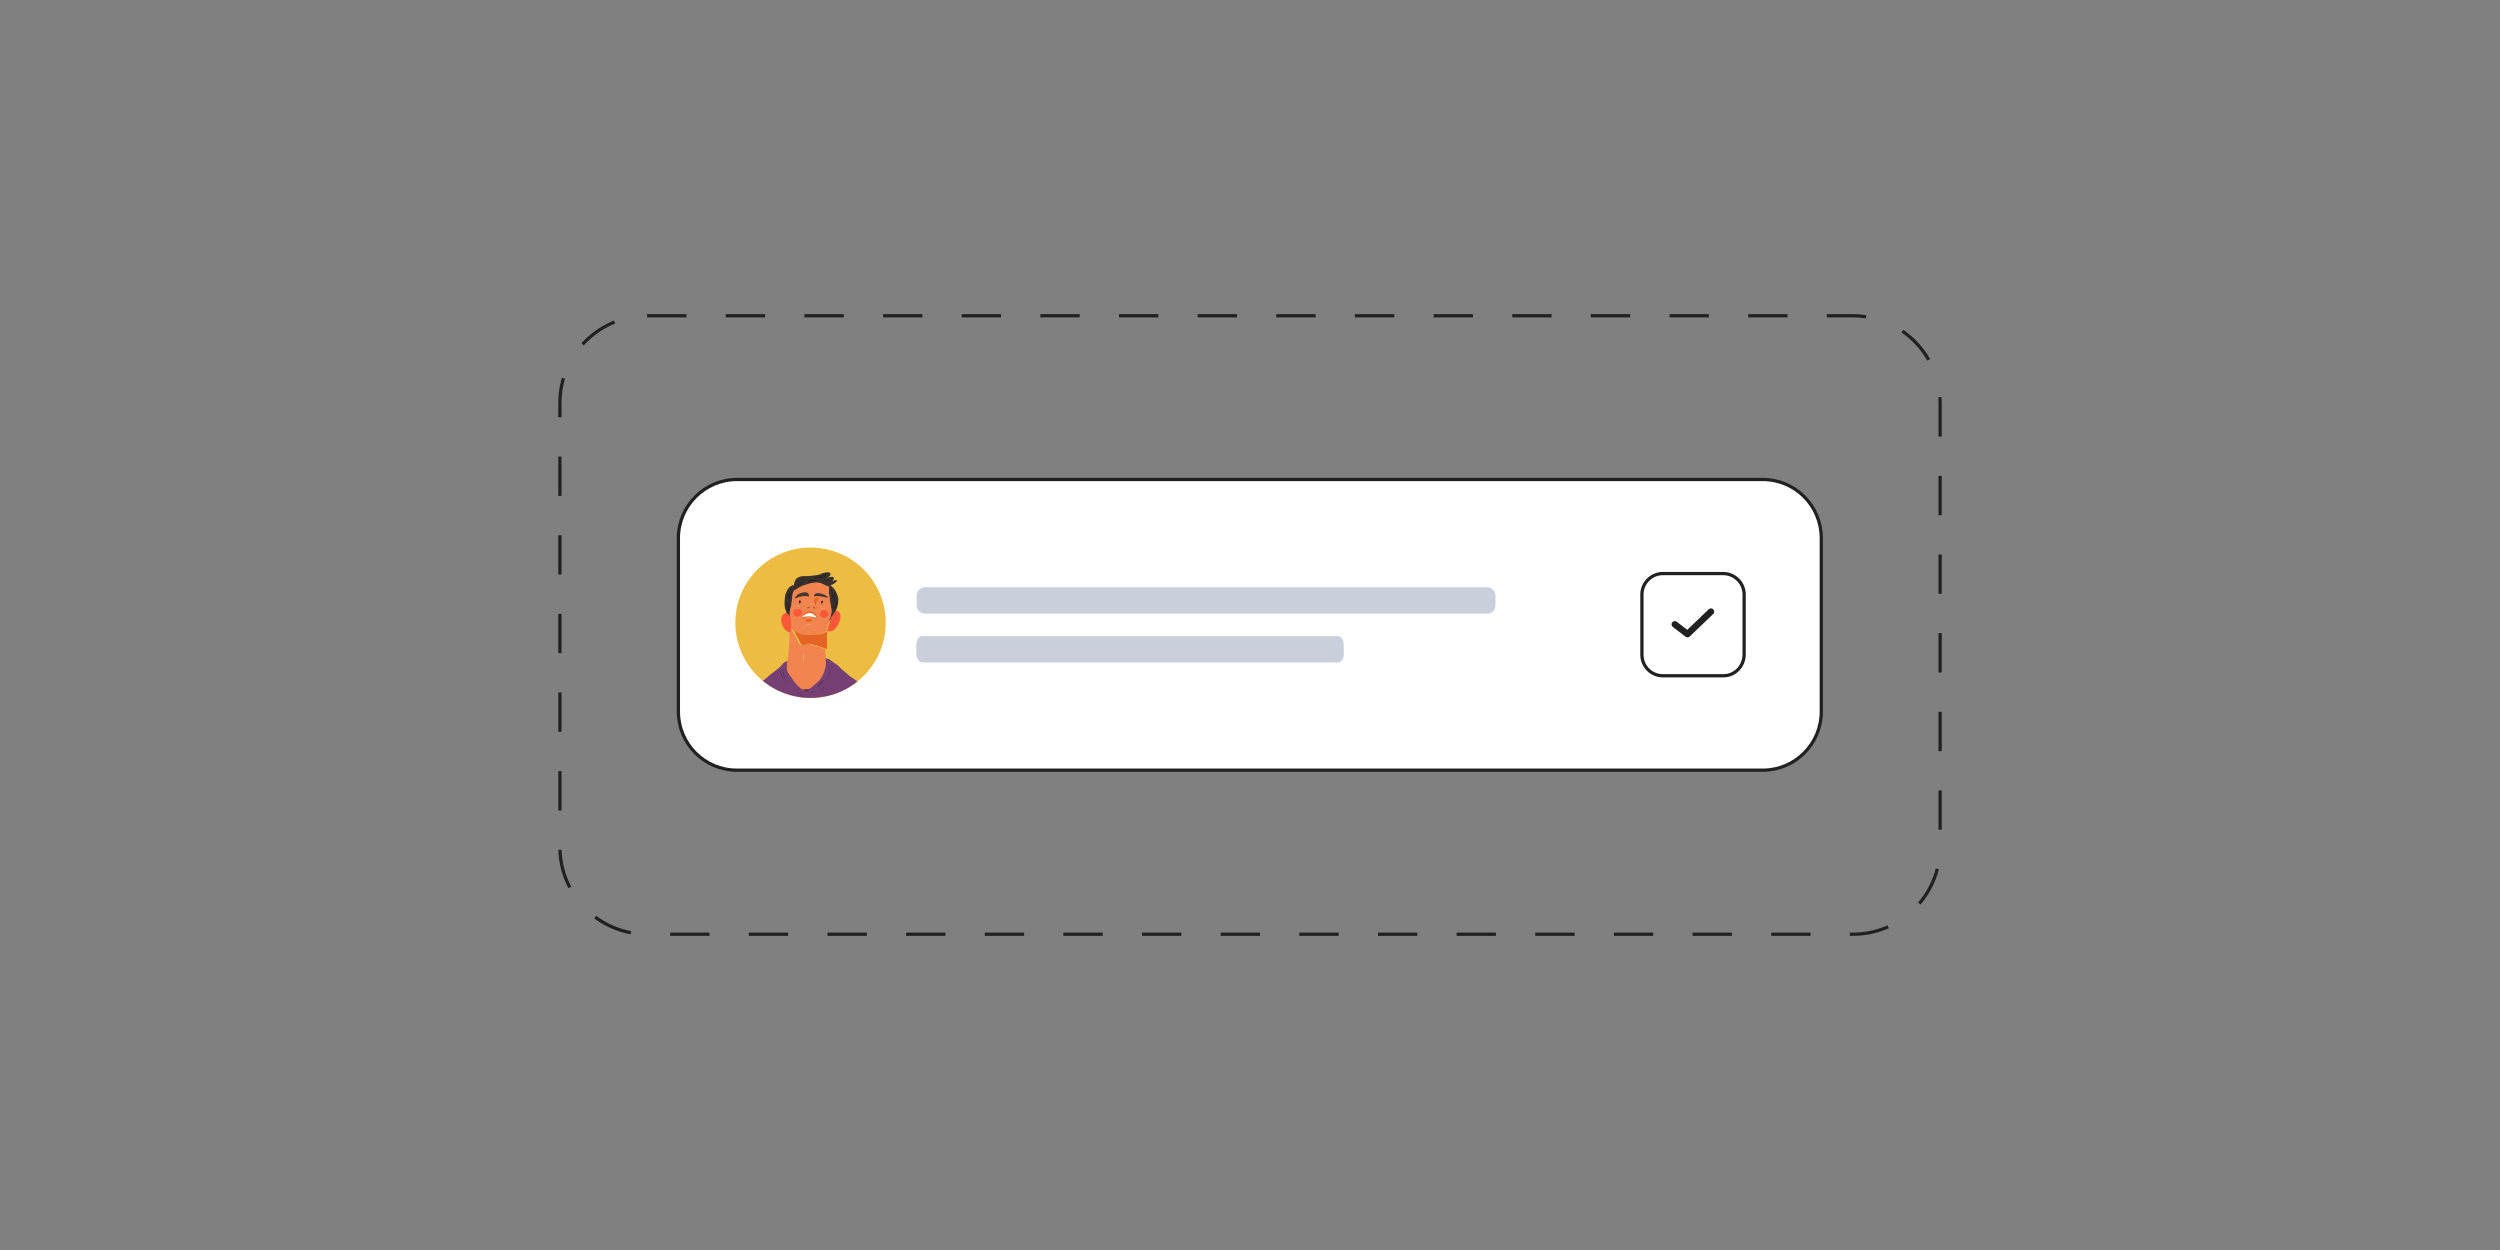 <?xml version="1.0" encoding="utf-8"?>
<!-- Generator: Adobe Illustrator 28.1.0, SVG Export Plug-In . SVG Version: 6.00 Build 0)  -->
<svg version="1.1" id="ee7a62de-edf2-44ae-b7f2-4ad4f289ad73"
	 xmlns="http://www.w3.org/2000/svg" xmlns:xlink="http://www.w3.org/1999/xlink" x="0px" y="0px" viewBox="0 0 768 384"
	 style="enable-background:new 0 0 768 384;" xml:space="preserve">
<rect x="0" y="0" width="768" height="384" fill="#808080" stroke="none"/>
<style type="text/css">
	.st0{fill:none;stroke:#212121;stroke-dasharray:12.08,12.08;}
	.st1{fill:#FFFFFF;stroke:#212121;}
	.st2{opacity:0.5;fill:#94A3B8;enable-background:new    ;}
	.st3{fill:#FFFFFF;stroke:#212121;stroke-width:2;stroke-linecap:round;stroke-linejoin:round;}
	.st4{clip-path:url(#SVGID_00000007393209198111490830000011012746305473512340_);}
	.st5{fill:#EDBD43;}
	.st6{clip-path:url(#SVGID_00000168116528430029025430000011955373370106723969_);}
	.st7{fill:#764074;}
	.st8{fill:#38312D;}
	.st9{fill:#F2844F;}
	.st10{fill:#F95939;}
	.st11{fill:#E56324;}
	.st12{fill:#150F0C;}
	.st13{fill:#FDB697;}
	.st14{fill:#45362F;}
	.st15{fill:#160E0B;}
	.st16{fill:#FCB48E;}
	.st17{fill:#BE6547;}
	.st18{fill:#B65B36;}
	.st19{fill:#FBB38E;}
	.st20{fill:#B65A35;}
	.st21{fill:#FBB48F;}
	.st22{fill:#FBA187;}
	.st23{fill:#FFFFFF;}
	.st24{fill:#CC492F;}
	.st25{fill:#FBB898;}
	.st26{fill:#FFB18D;}
	.st27{fill:#4F2A4D;}
</style>
<path class="st0" d="M198.8,97h370.4c14.8,0,26.8,12,26.8,26.8v136.4c0,14.8-12,26.8-26.8,26.8H198.8c-14.8,0-26.8-12-26.8-26.8
	V123.8C172,109,184,97,198.8,97z"/>
<path class="st1" d="M226.4,147.3h315.1c10,0,18,8.1,18,18v53.3c0,10-8.1,18-18,18H226.4c-10,0-18-8.1-18-18v-53.3
	C208.4,155.4,216.5,147.3,226.4,147.3z"/>
<path class="st2" d="M457,188.5H284c-1.4-0.1-2.5-1.3-2.4-2.7v-2.7c-0.1-1.4,1-2.6,2.4-2.7h173c1.4,0.1,2.5,1.3,2.4,2.7v2.7
	c0.1,1.4-0.9,2.6-2.2,2.7C457.1,188.5,457,188.5,457,188.5z"/>
<path class="st2" d="M411,203.5H283.3c-0.9,0-1.8-1.2-1.8-2.7v-2.7c0-1.5,0.8-2.7,1.8-2.7H411c1,0,1.8,1.2,1.8,2.7v2.7
	C412.9,202.3,412.1,203.5,411,203.5z"/>
<path class="st1" d="M529.4,207.6h-18.6c-3.5,0-6.4-2.9-6.4-6.4v-18.6c0-3.5,2.9-6.4,6.4-6.4h18.6c3.5,0,6.4,2.9,6.4,6.4v18.6
	C535.7,204.8,532.9,207.6,529.4,207.6z"/>
<polyline class="st3" points="514.5,191.8 518.4,194.8 525.6,187.9 "/>
<g>
	<g>
		<g>
			<g>
				<defs>
					<circle id="SVGID_1_" cx="249" cy="191.3" r="23.1"/>
				</defs>
				<clipPath id="SVGID_00000071526777289406996230000017266484916331018922_">
					<use xlink:href="#SVGID_1_"  style="overflow:visible;"/>
				</clipPath>
				<g style="clip-path:url(#SVGID_00000071526777289406996230000017266484916331018922_);">
					<g>
						<g>
							<rect id="SVGID_4_" x="225.8" y="168.2" class="st5" width="46.3" height="46.3"/>
						</g>
						<g>
							<g>
								<g>
									<g>
										<defs>
											<rect id="SVGID_00000016035166328395372530000005839739875240629164_" x="225.8" y="168.2" width="46.3" height="46.3"/>
										</defs>
										<clipPath id="SVGID_00000118386516147998760690000013179806217264429985_">
											<use xlink:href="#SVGID_00000016035166328395372530000005839739875240629164_"  style="overflow:visible;"/>
										</clipPath>
										<g style="clip-path:url(#SVGID_00000118386516147998760690000013179806217264429985_);">
											<g>
												<g>
													<path class="st7" d="M269.6,217.4L269.6,217.4c-0.2-0.9-0.5-1.7-0.9-2.5c-0.4-0.8-0.9-1.5-1.5-2.2
														c-0.5-0.7-1.1-1.2-1.8-1.7c-0.2-0.2-0.5-0.4-0.8-0.5c-0.7-0.8-1.6-1.5-2.5-2.1c-0.7-0.4-1.4-1-2-1.5
														c-0.5-0.5-1.1-0.9-1.6-1.4c-0.5-0.4-0.9-1-1.5-1.4c-0.7-0.4-1.4-0.9-2-1.4c-0.4-0.3-1-0.4-1.5-0.5
														c-1.1-0.2-2.2-0.2-3.3-0.2c-2.1,0.1-4.2,0.4-6.2,0.8c-0.4,0.1-0.8,0.2-1.2,0.1c-0.3,0-0.6,0.1-0.9,0.2
														c-0.4,0.1-0.7,0.2-1,0.4s-0.5,0.5-0.7,0.8c-0.5,0.5-1.2,1.1-1.8,1.6c-0.5,0.4-1,0.8-1.5,1.1c-0.7,0.6-1.4,1.3-2.1,1.8
														c-0.8,0.5-1.5,1-2.3,1.5c-0.1,0.1-0.1,0.1-0.2,0.1c-0.1,0.1-0.2,0.1-0.2,0.1c-0.4,0.2-0.8,0.4-1.1,0.6
														c-0.8,0.5-1.5,1-2.1,1.7c-0.7,0.7-1.2,1.5-1.7,2.2c-0.4,0.7-0.8,1.5-1.1,2.3L269.6,217.4L269.6,217.4z"/>
													<path class="st8" d="M252.7,176.1c0.5-0.2,1-0.3,1.6-0.3c0.3,0,0.6,0.1,0.8,0.3c0.1,0.2,0,0.5-0.1,0.7
														c-0.3,0.4-0.8,0.7-1.2,1c0.4-0.3,0.9-0.5,1.5-0.6c0.2,0,0.5,0,0.7,0.1c0.2,0.1,0.2,0.4,0.1,0.6
														c-0.1,0.3-0.3,0.5-0.5,0.7c0.3-0.2,0.7-0.3,1.1-0.4c0.1,0,0.3,0,0.4,0.1c0,0.2-0.1,0.4-0.3,0.5c-0.4,0.5-1.1,0.8-1.7,1
														c0.2,0.2,0.5,0.4,0.8,0.7c0.7,0.7,1.1,1.6,1.4,2.5c0.2,0.5,0.3,1,0.2,1.5c0,0.6-0.1,1.2-0.2,1.7
														c-0.1,0.4-0.2,0.7-0.4,1.1c-0.1,0.2-0.1,0.4-0.2,0.7c-0.1,0.4-0.2,0.9-0.4,1.2c-0.1,0.2-0.2,0.4-0.4,0.5
														c-0.5,0.5-1.2,1.1-1.9,1.5c-0.6,0.3-1.3,0.5-2,0.5c-0.8,0-1.6,0-2.5,0c-0.5,0-1-0.1-1.5-0.1c-0.5-0.1-1-0.2-1.6-0.2
														c-0.5-0.1-1-0.1-1.5-0.1c-0.4,0-0.9,0-1.4-0.1c-0.4-0.1-0.6-0.4-0.8-0.7c-0.7-1-1.1-2.3-1.5-3.5
														c-0.2-0.7-0.2-1.4-0.2-2.1c0.1-0.8,0.1-1.6,0.3-2.4c0.2-0.5,0.4-1,0.7-1.5c0.2-0.3,0.4-0.5,0.7-0.8
														c0.4-0.2,0.8-0.5,1.2-0.4c0-0.4,0.1-0.7,0.2-1c0.2-0.4,0.3-0.8,0.5-1c0.2-0.2,0.5-0.4,0.8-0.5c0.4-0.2,0.8-0.3,1.1-0.3
														c0.9,0,1.8,0,2.7-0.1c0.5-0.1,1-0.1,1.5-0.2C251.6,176.6,252.2,176.3,252.7,176.1z"/>
												</g>
												<g>
													<path class="st9" d="M247.5,179.6c1.1-0.4,2.4-0.7,3.6-0.7c0.3,0.1,0.7,0.1,1,0.2c0.2,0.1,0.4,0.2,0.5,0.2
														c0.4,0.2,0.8,0.4,1.1,0.5c0.2,0.1,0.4,0.1,0.5,0.2c0.2,0.1,0.4,0.2,0.5,0.3c0,0.3,0,0.7,0,1c-0.1,0.5,0,1,0.1,1.6
														c0.1,0.8,0.2,1.5,0.3,2.3c0.1,0.3,0.1,0.7,0.2,1c0,0.6,0.3,1.1,0.2,1.7c0,0.5-0.3,1-0.3,1.5v0.1
														c-0.3,0.4-0.4,1-0.5,1.5c-0.2,0.6-0.3,1.2-0.5,1.8c-0.1,0.3-0.2,0.7-0.4,0.9c-0.1,0.1-0.1,0.2-0.1,0.3
														c-0.3,0.1-0.5,0.3-0.7,0.4c-0.3,0.2-0.7,0.3-1,0.4c-0.7,0.2-1.4,0.1-2.1,0.1c-0.7-0.1-1.4,0.1-2.1,0.1
														c-0.8,0-1.6,0-2.3-0.3c-0.7-0.3-1.4-0.7-1.8-1.1c-0.2-0.3-0.5-0.5-0.7-0.9c0.1,0.3,0.2,0.5,0.3,0.8
														c0.2,0.4,0.3,0.8,0.5,1.1c0.2,0.3,0.4,0.6,0.5,0.9c0.2,0.3,0.4,0.5,0.5,0.9c0.1,0.3,0.3,0.6,0.4,0.9
														c0.2,0.3,0.4,0.7,0.7,0.8c0.4,0.1,0.7-0.1,1-0.2c0.4-0.1,0.8-0.1,1.2-0.1c0.8,0.1,1.5,0.4,2.2,0.5
														c0.2,0.1,0.3,0.2,0.5,0.2c0.7,0.2,1.2,0.4,1.8,0.6c0.3,0.1,0.5,0.2,0.9,0.3c0-0.2,0-0.3,0-0.4c0,0.6,0,1.2,0.1,1.8
														c0.1,0.9,0.1,1.9,0.1,2.8c0.1,0.5-0.1,1.1-0.2,1.7c-0.2,0.7-0.4,1.4-0.7,2c-0.2,0.4-0.4,0.8-0.7,1.2
														c-0.2,0.3-0.5,0.7-0.8,0.9c-0.3,0.3-0.5,0.5-0.9,0.8c-0.3,0.3-0.7,0.5-1,0.9c-0.3,0.2-0.5,0.4-0.9,0.5
														c-0.2,0.1-0.5,0.3-0.8,0.3c-0.2,0.1-0.4,0-0.7,0c-0.4-0.1-0.8-0.2-1.1-0.5c-0.3-0.2-0.7-0.5-0.9-0.8
														c-0.5-0.6-1.1-1.2-1.5-1.9c-0.3-0.4-0.5-0.9-0.9-1.2c-0.2-0.4-0.5-0.8-0.7-1.2c-0.3-0.8-0.2-1.6-0.1-2.4
														c0-0.5,0.1-0.9,0.2-1.4c0.2-0.9,0.2-1.9,0.3-2.8c0.1-0.9,0.2-1.9,0.2-2.8c-0.1-0.8,0.1-1.6,0-2.4
														c0.1-0.2,0.1-0.4,0.1-0.7c0.1-1,0.1-2.1,0.1-3.1c0-0.3,0-0.5-0.1-0.8c0.1-0.3,0-0.6,0-0.9c-0.1-0.6,0-1.2,0.1-1.8
														c0.2-0.6,0.4-1.2,0.4-1.9c0.2-0.9,0.2-1.7,0.3-2.5c0.1-0.4,0.2-0.8,0.3-1.1c0-0.1,0.1-0.2,0.2-0.3
														c0.4-0.2,0.7-0.4,1-0.6C246,180.1,246.8,179.8,247.5,179.6z"/>
													<path class="st10" d="M256.8,187.6c0.4,0,0.9,0.2,1.1,0.6c0.3,0.4,0.3,1,0.3,1.5c0,0.4-0.2,0.8-0.3,1.2
														c-0.1,0.4-0.3,0.9-0.5,1.2c-0.4,0.6-0.8,1.1-1.4,1.5c-0.4,0.3-1,0.5-1.5,0.3c-0.2,0-0.3-0.1-0.4-0.1H254
														c0-0.1,0.1-0.2,0.1-0.3c0.2-0.3,0.3-0.6,0.4-0.9c0.2-0.6,0.3-1.2,0.5-1.8c0.1-0.5,0.2-1,0.5-1.5c0,0,0,0,0.1,0
														c0.2-0.3,0.4-0.7,0.7-1C256.3,188.2,256.5,187.9,256.8,187.6z"/>
													<path class="st10" d="M241.1,188.4c0.3-0.1,0.5-0.1,0.8,0.1c0.5,0.3,0.8,0.8,1,1.2c0.1,0.3,0.1,0.5,0.1,0.8
														c0,1,0.1,2.1-0.1,3.1c0,0.2,0,0.4-0.1,0.7c-0.2-0.1-0.4,0-0.5-0.1c-0.5-0.2-0.9-0.5-1.2-0.9c-0.5-0.5-0.8-1.2-1-2
														c-0.2-0.6-0.2-1.3,0.1-2C240.4,189,240.7,188.5,241.1,188.4z"/>
													<path class="st11" d="M243.3,192.7c0.2,0.3,0.4,0.5,0.7,0.9c0.5,0.5,1.1,0.9,1.8,1.1c0.8,0.3,1.5,0.3,2.3,0.3
														c0.7,0,1.4-0.1,2.1-0.1c0.7,0,1.4,0.1,2.1-0.1c0.3-0.1,0.7-0.2,1-0.4c0.3-0.1,0.5-0.4,0.7-0.4h0.1c0,0.3,0,0.5,0,0.8
														c0,0.2-0.1,0.4-0.2,0.7c0.1,0,0.1,0,0.2,0c-0.1,1.1,0,2.3,0,3.5c0,0.2,0,0.3,0,0.4c-0.3-0.1-0.5-0.2-0.9-0.3
														c-0.6-0.2-1.2-0.4-1.8-0.6c-0.2-0.1-0.3-0.2-0.5-0.2c-0.8-0.1-1.5-0.5-2.2-0.5c-0.4,0-0.9,0-1.2,0.1
														c-0.3,0.1-0.7,0.3-1,0.2c-0.3-0.1-0.5-0.4-0.7-0.8c-0.2-0.3-0.3-0.6-0.4-0.9c-0.1-0.3-0.4-0.5-0.5-0.9
														c-0.2-0.3-0.4-0.6-0.5-0.9c-0.2-0.4-0.3-0.8-0.5-1.1C243.4,193.1,243.3,192.9,243.3,192.7z"/>
												</g>
												<g>
													<path class="st11" d="M250.1,184.3c0.2-0.3,0.4-0.6,0.8-0.7v0.1l0.1,0.1c0-0.1,0-0.1,0-0.1c0.3-0.1,0.5,0,0.8,0
														c-0.3,0.2-0.5,0.4-0.7,0.7c-0.2,0.3-0.4,0.7-0.4,1c0,0.2-0.1,0.4,0,0.5c0.2,0.3,0.4,0.5,0.3,0.9
														c-0.1,0.1-0.2,0.2-0.3,0.2c0-0.1,0.2-0.2,0.2-0.3c0-0.3-0.2-0.5-0.3-0.7c-0.1-0.3-0.3-0.5-0.4-0.7
														C250,184.9,250,184.6,250.1,184.3z"/>
													<path class="st11" d="M253.8,195.3c0.1-0.2,0.2-0.4,0.2-0.7c0,0.2,0,0.4,0,0.7C254,195.3,253.9,195.3,253.8,195.3z"/>
													<path class="st12" d="M252.3,177c0.5-0.2,1-0.5,1.6-0.6c-0.2,0.1-0.4,0.2-0.6,0.3c-0.3,0.2-0.6,0.3-0.9,0.4
														c-0.5,0.2-1,0.3-1.5,0.4c-0.4,0.1-0.8,0.1-1.1,0.1C250.6,177.4,251.5,177.3,252.3,177z"/>
													<path class="st12" d="M253.8,177c0.1,0,0.1-0.1,0.2-0.1c-0.3,0.3-0.7,0.4-1,0.5c-0.3,0.1-0.7,0.3-1.1,0.2
														C252.6,177.5,253.2,177.3,253.8,177z"/>
													<path class="st12" d="M245.7,178.4c0.4-0.4,0.9-0.7,1.4-0.9h0.1c-0.5,0.2-0.9,0.5-1.4,0.9c-0.3,0.3-0.5,0.7-0.7,1
														c-0.1,0.2-0.1,0.4-0.2,0.6c0-0.1,0-0.3,0-0.4C245.1,179.2,245.4,178.7,245.7,178.4z"/>
													<path class="st12" d="M247.1,178.3c0.4-0.2,0.8-0.4,1.1-0.5c-0.1,0.1-0.2,0.1-0.3,0.2c-0.4,0.2-0.9,0.4-1.2,0.7
														c-0.4,0.3-0.8,0.8-1,1.2c0-0.3,0.2-0.5,0.4-0.8C246.4,178.7,246.8,178.5,247.1,178.3z"/>
													<path class="st12" d="M253.4,178.5c0.6-0.2,1.2-0.4,1.7-0.7c-0.1,0.2-0.4,0.3-0.5,0.4c-0.3,0.1-0.6,0.3-0.9,0.4
														C253.6,178.5,253.5,178.5,253.4,178.5z"/>
													<path class="st12" d="M249.3,178.3c0.5-0.1,1-0.1,1.5-0.1c-0.1,0.1-0.2,0.1-0.3,0.1c-0.6,0-1.1,0.1-1.7,0.3
														c-0.3,0.1-0.5,0.2-0.7,0.3C248.4,178.5,248.8,178.3,249.3,178.3z"/>
													<path class="st12" d="M243,181.1c0.1-0.1,0.2-0.2,0.3-0.2c-0.1,0.2-0.2,0.2-0.3,0.3c-0.5,0.5-0.7,1.2-0.9,1.8
														c-0.1,0.4-0.2,0.7-0.2,1.1c-0.1-0.7,0.1-1.3,0.4-1.9C242.4,181.9,242.7,181.5,243,181.1z"/>
													<path class="st12" d="M255.3,181c0.1,0.1,0.2,0.2,0.2,0.3c0.1,0.5,0.2,0.9,0.2,1.4c0,0.5-0.1,1.1-0.2,1.6
														c0,0.2-0.1,0.3-0.1,0.4c0.2-0.7,0.2-1.4,0.2-2.1C255.6,182.1,255.5,181.5,255.3,181z"/>
													<path class="st13" d="M246.1,181.7c0.4-0.2,0.9-0.2,1.2-0.2c-0.2,0-0.5,0-0.7,0.1C246.6,181.6,246.4,181.7,246.1,181.7
														z"/>
													<path class="st12" d="M243.3,181.8c0.1-0.1,0.2-0.2,0.3-0.3c-0.1,0.2-0.3,0.4-0.4,0.5c-0.3,0.6-0.5,1.2-0.6,1.8
														c-0.1,0.3-0.1,0.5-0.1,0.8c-0.1-0.2-0.1-0.5-0.1-0.7c0.1-0.4,0.2-0.9,0.3-1.3C242.9,182.5,243,182.1,243.3,181.8z"/>
													<path class="st12" d="M256.1,181.7c0.1,0.1,0.2,0.3,0.2,0.4c0.2,0.6,0.1,1.3,0.1,2c0,0.3,0,0.6-0.1,0.9
														c0,0.2-0.1,0.3-0.2,0.4c0.2-0.5,0.2-1.1,0.2-1.7C256.3,182.9,256.2,182.2,256.1,181.7z"/>
													<path class="st14" d="M246.8,182c0.4-0.1,0.8-0.1,1.2,0.1c0.4,0.2,0.6,0.7,0.5,1.1c-0.1,0-0.2,0-0.3,0
														c-0.3-0.1-0.7-0.1-1-0.1c-0.6,0.1-1.2,0.1-1.8,0.3c-0.4,0.1-0.8,0.4-1.2,0.5c0-0.2,0.1-0.3,0.1-0.4
														c0.3-0.4,0.6-0.8,1-1C245.8,182.2,246.3,182.1,246.8,182z"/>
													<path class="st14" d="M250.5,182.4c0.2-0.2,0.5-0.2,0.9-0.2c0.9,0.1,1.8,0.4,2.5,0.9c0.2,0.1,0.4,0.3,0.5,0.5
														c-0.1,0-0.1,0-0.2,0c-1-0.2-1.9-0.4-2.9-0.5c-0.4,0-0.8,0-1.1,0.1c-0.1,0-0.2,0-0.2-0.1
														C250.1,182.8,250.3,182.6,250.5,182.4z"/>
													<path class="st15" d="M245.6,184.5c0.1-0.1,0.3-0.1,0.3,0.1c0.1,0.2,0.1,0.5-0.1,0.7c-0.1,0.1-0.3,0.1-0.3-0.1
														C245.5,184.9,245.4,184.6,245.6,184.5z"/>
													<path class="st12" d="M242.8,185.3c0.1-0.3,0.1-0.6,0.3-0.9c-0.2,0.7-0.4,1.3-0.4,2
														C242.6,186.1,242.7,185.7,242.8,185.3z"/>
													<path class="st12" d="M257,184.4c0.3,0.5,0.1,1-0.1,1.5c-0.2,0.4-0.2,0.9-0.5,1.2c0.2-0.5,0.4-1.1,0.5-1.7
														C257,185.2,257,184.8,257,184.4z"/>
													<path class="st15" d="M252.5,184.6c0.1-0.1,0.3,0,0.3,0.1c0,0.2-0.1,0.4-0.2,0.6c-0.1,0.1-0.4,0.1-0.4-0.1
														C252.3,185,252.3,184.7,252.5,184.6z"/>
													<path class="st16" d="M248.7,185.4c0.2-0.2,0.5-0.2,0.7-0.1c0.1,0,0.1,0.1,0.2,0.1
														C249.3,185.3,249.1,185.4,248.7,185.4z"/>
													<path class="st12" d="M242,186.1c0-0.3-0.1-0.6,0.1-0.9c0,0.5,0.1,1,0.2,1.5c0.1,0.3,0.2,0.7,0.2,1
														C242.2,187.2,242,186.7,242,186.1z"/>
													<path class="st17" d="M245,185.5c0.2,0,0.5,0,0.7,0c0.2,0,0.4,0,0.6,0c-0.3,0.1-0.6,0.1-0.9,0.1
														C245.3,185.6,245.2,185.6,245,185.5z"/>
													<path class="st18" d="M252,185.6c0.4,0.1,0.7,0.1,1.1,0c-0.1,0.1-0.1,0.1-0.2,0.1c-0.2,0.1-0.5,0.1-0.7,0
														C252.1,185.7,252.1,185.7,252,185.6z"/>
													<path class="st12" d="M255.9,185.9c0.1,0.1,0.2,0.1,0.2,0.2c0.1,0.4,0,0.8-0.1,1.2H256
														C256,186.8,256,186.4,255.9,185.9z"/>
													<path class="st19" d="M244.8,186.1c0.4,0,0.8,0,1.2,0c-0.2,0.1-0.5,0.1-0.7,0.1C245.2,186.3,245,186.3,244.8,186.1z"/>
													<path class="st20" d="M248,186.7c0-0.3,0.4-0.4,0.7-0.3c0.1,0.1,0.1,0.2,0.1,0.2c-0.1,0.2-0.4,0.3-0.6,0.3
														C248.1,186.9,248,186.8,248,186.7z"/>
													<path class="st20" d="M249.8,186.4c0.2-0.1,0.3,0,0.5,0.1c0.1,0.1,0.2,0.2,0.2,0.3s-0.2,0.1-0.3,0.1
														c-0.2,0-0.4,0-0.5-0.1C249.6,186.6,249.7,186.5,249.8,186.4z"/>
													<path class="st21" d="M252,187.1c0.2-0.2,0.5-0.2,0.8-0.2c0.2,0,0.5,0,0.7,0.2c-0.2,0-0.5-0.1-0.7-0.1
														C252.5,187,252.3,187,252,187.1z"/>
													<path class="st10" d="M244.9,187.1c0.4-0.1,0.9,0,1.2,0.3c0.4,0.4,0.4,1.2-0.1,1.6c-0.4,0.3-0.9,0.5-1.3,0.4
														c-0.3-0.1-0.7-0.2-0.9-0.5c-0.2-0.2-0.2-0.6-0.1-0.9c0.1-0.4,0.4-0.7,0.7-0.9C244.6,187.1,244.8,187.1,244.9,187.1z"/>
													<path class="st10" d="M252.8,187.4c0.3-0.1,0.7,0,1,0.2c0.3,0.2,0.6,0.4,0.7,0.8c0.1,0.6-0.4,1.2-1,1.4
														c-0.4,0.1-0.9,0-1.2-0.3c-0.3-0.2-0.5-0.5-0.5-0.9s0.2-0.7,0.5-0.9C252.4,187.6,252.6,187.5,252.8,187.4z"/>
													<path class="st22" d="M252.6,187.8C252.6,187.8,252.6,187.8,252.6,187.8L252.6,187.8z"/>
													<path class="st11" d="M247.3,188.3c0.3-0.2,0.5-0.3,0.8-0.4c0.2-0.1,0.4,0,0.7,0c0.2,0,0.4-0.1,0.5,0
														c0.3,0.1,0.5,0.3,0.9,0.5c0.3,0.2,0.6,0.5,0.8,1c0.1,0.2,0.1,0.4,0.2,0.6c0,0-0.1-0.1-0.1-0.1l-0.1,0.1
														c-0.8-0.3-1.6-0.4-2.5-0.5c-0.6,0-1.1,0.1-1.7,0.2c-0.2,0.1-0.4,0.1-0.5,0.1c0.1-0.3,0.3-0.5,0.4-0.7
														C246.7,188.7,247,188.4,247.3,188.3z"/>
													<path class="st23" d="M247.8,188.5c0.3-0.1,0.7-0.2,1-0.2c0.2,0,0.3,0,0.5,0.1c0.4,0.2,0.8,0.4,1.1,0.7
														c0.2,0.2,0.4,0.4,0.5,0.7c-0.5-0.2-1.1-0.3-1.7-0.4c-1-0.1-2,0-2.9,0.2C246.8,189.1,247.2,188.8,247.8,188.5z"/>
													<path class="st24" d="M256.9,189.5c0.1-0.1,0.2-0.1,0.2-0.1c-0.3,0.3-0.5,0.8-0.8,1.2c-0.2,0.3-0.4,0.7-0.5,1
														c-0.1,0.2-0.1,0.3-0.2,0.4c0.1-0.6,0.4-1.1,0.7-1.7C256.4,190.1,256.6,189.8,256.9,189.5z"/>
													<path class="st25" d="M248,189.7c0.1-0.1,0.3-0.1,0.5-0.1c0.3,0,0.7,0,1,0.1c-0.2,0-0.4,0-0.5,0
														C248.6,189.7,248.4,189.7,248,189.7z"/>
													<path class="st24" d="M241.2,189.9c0.3,0.2,0.4,0.5,0.5,0.8c0.2,0.6,0.4,1.2,0.5,1.9c-0.1-0.7-0.3-1.5-0.6-2.1
														C241.5,190.3,241.3,190.1,241.2,189.9z"/>
													<path class="st11" d="M247.4,190.3c0.1-0.1,0.2-0.1,0.3-0.1c0.5,0,1-0.1,1.5,0c0.1,0,0.2,0.1,0.3,0.1
														c-0.1,0.2-0.3,0.4-0.3,0.7c-0.1,0-0.2,0-0.4,0c-0.4,0-0.8,0-1.1,0.1C247.7,190.8,247.6,190.5,247.4,190.3z"/>
													<path class="st26" d="M247.5,192.1c0.2-0.1,0.3-0.2,0.5-0.2c0.4-0.1,0.8-0.1,1.1,0c0.1,0,0.2,0.1,0.3,0.1
														c-0.3,0-0.6-0.1-0.9,0C248.1,192,247.8,192.1,247.5,192.1z"/>
													<path class="st13" d="M246.7,200.7c0.2,0.5,0.2,1.1,0.2,1.6c0,0.5,0,1-0.2,1.5c0-0.3,0.1-0.5,0.1-0.8
														c0-0.5,0-1-0.1-1.5C246.7,201.3,246.7,201,246.7,200.7z"/>
													<path class="st27" d="M240.6,205.1c0.1,0.4,0,0.7,0,1.1c0,0.8,0.3,1.5,0.6,2.2c0.2,0.5,0.5,0.9,0.7,1.4
														c-0.3-0.5-0.6-1.1-0.9-1.6c-0.3-0.5-0.5-1-0.5-1.6C240.5,206,240.6,205.5,240.6,205.1z"/>
													<path class="st27" d="M254.9,205.8c0-0.1,0-0.1,0-0.2c0.1,0.1,0.1,0.1,0.1,0.2c0.1,0.4,0,0.8-0.1,1.2
														c-0.1,0.5-0.3,1-0.6,1.4c0,0.1-0.1,0.1-0.2,0.1c0.1-0.2,0.3-0.5,0.4-0.8C254.7,207.2,254.9,206.5,254.9,205.8z"/>
													<path class="st27" d="M239.7,205.8c0,0,0.1,0.1,0.1,0.1c0.1,0.2,0.1,0.5,0.1,0.7c0.2,0.9,0.6,1.7,1,2.5
														c0.1,0.2,0.2,0.3,0.3,0.5c-0.1-0.1-0.2-0.3-0.3-0.4c-0.4-0.5-0.7-1.1-0.9-1.7C239.8,207,239.6,206.4,239.7,205.8z"/>
													<path class="st27" d="M252.3,209.7c0.2-0.2,0.4-0.5,0.6-0.8c0,0.1,0.1,0.2,0,0.3c-0.1,0.3-0.4,0.5-0.6,0.8
														c-0.3,0.3-0.7,0.7-0.9,1c-0.1,0.1-0.2,0.2-0.3,0.3c0-0.1,0-0.1,0.1-0.2C251.4,210.6,251.8,210.1,252.3,209.7z"/>
													<path class="st27" d="M252.9,211.2c0.1-0.1,0.2-0.2,0.4-0.3c-0.1,0.2-0.2,0.3-0.4,0.5c-0.2,0.3-0.5,0.5-0.7,0.9
														c-0.1,0.1-0.1,0.2-0.2,0.2C252.3,212,252.6,211.6,252.9,211.2z"/>
													<path class="st27" d="M247.7,211.8c-0.2,0-0.4,0-0.6-0.1c0,0-0.1,0-0.1-0.1c0,0-0.1,0-0.1,0c-0.1-0.1-0.1-0.1-0.2-0.1
														l0,0c0.2,0.2,0.4,0.4,0.6,0.6c0.1,0.1,0.3,0.2,0.4,0.4l0,0l0,0c0.1,0,0.1-0.1,0.1-0.1l0,0l0,0c0.3-0.1,0.4-0.3,0.6-0.5
														c0.1-0.1,0.2-0.2,0.2-0.3C248.5,211.8,248.1,211.8,247.7,211.8z"/>
													<path class="st27" d="M249.7,212.2c0.1-0.1,0.2-0.2,0.3-0.2c-0.1,0.2-0.3,0.4-0.4,0.6c-0.1,0.2-0.2,0.4-0.3,0.5
														c0,0-0.1,0-0.1,0C249.3,212.7,249.5,212.4,249.7,212.2z"/>
													<path class="st27" d="M247.6,212c0.1-0.1,0.2,0,0.1,0.1C247.7,212.2,247.5,212.1,247.6,212z"/>
													<path class="st27" d="M259.8,217.4c0-0.5,0.1-1,0.2-1.4c0.3-1.2,0.7-2.3,1.3-3.4c0-0.1,0.1-0.1,0-0.2
														c-0.1,0-0.2,0.1-0.2,0.2c-0.3,0.5-0.5,1.1-0.8,1.7c-0.2,0.6-0.4,1.2-0.5,1.8c-0.1,0.4-0.1,0.8-0.1,1.2
														c0,0.1,0,0.1,0,0.1L259.8,217.4L259.8,217.4z"/>
													<path class="st27" d="M244.9,212.8c0.1-0.1,0.2,0,0.2,0c0.4,0.2,0.8,0.5,1.1,0.8c0.2,0.2,0.5,0.4,0.5,0.7
														c-0.2-0.1-0.2-0.2-0.4-0.3C246,213.5,245.5,213.1,244.9,212.8z"/>
													<path class="st27" d="M260.5,217.4c0-0.1,0.1-0.2,0.1-0.4c0.2-1,0.5-2.1,0.9-3.1c0.1-0.2,0.1-0.3,0.1-0.4
														c-0.1,0.1-0.1,0.1-0.2,0.2c-0.3,0.5-0.5,1-0.7,1.6c-0.2,0.7-0.3,1.4-0.4,2.1H260.5L260.5,217.4z"/>
													<path class="st27" d="M232,217.4h0.2c-0.1-1-0.4-2.1-0.6-3.1c-0.1-0.2-0.1-0.3-0.2-0.4c0,0-0.1,0-0.1,0
														c0,0.2,0.1,0.3,0.1,0.5C231.7,215.3,231.9,216.3,232,217.4z"/>
													<path class="st27" d="M232.8,217.4h0.2c0-0.1,0-0.2-0.1-0.3c-0.1-0.5-0.2-1.1-0.4-1.6c-0.1-0.3-0.2-0.7-0.3-1
														c0-0.1-0.1-0.1-0.2-0.2C232.3,215.2,232.6,216.3,232.8,217.4L232.8,217.4z"/>
													<path class="st27" d="M245.9,214.4c0.1,0,0.2,0.1,0.3,0.1c0.3,0.2,0.5,0.5,0.6,0.9c0,0.1,0.1,0.3-0.1,0.2
														c-0.1-0.2-0.2-0.3-0.3-0.5c-0.1-0.2-0.4-0.3-0.5-0.5C245.9,214.6,245.8,214.5,245.9,214.4z"/>
													<path class="st27" d="M247.7,215c0,0,0.1-0.1,0.1-0.1c0.2,0.4,0.3,0.8,0.4,1.1c0,0.1,0.1,0.3,0,0.4
														c-0.2-0.2-0.2-0.5-0.3-0.8C247.9,215.5,247.8,215.2,247.7,215z"/>
												</g>
											</g>
										</g>
									</g>
								</g>
							</g>
						</g>
					</g>
				</g>
			</g>
		</g>
	</g>
</g>
</svg>
